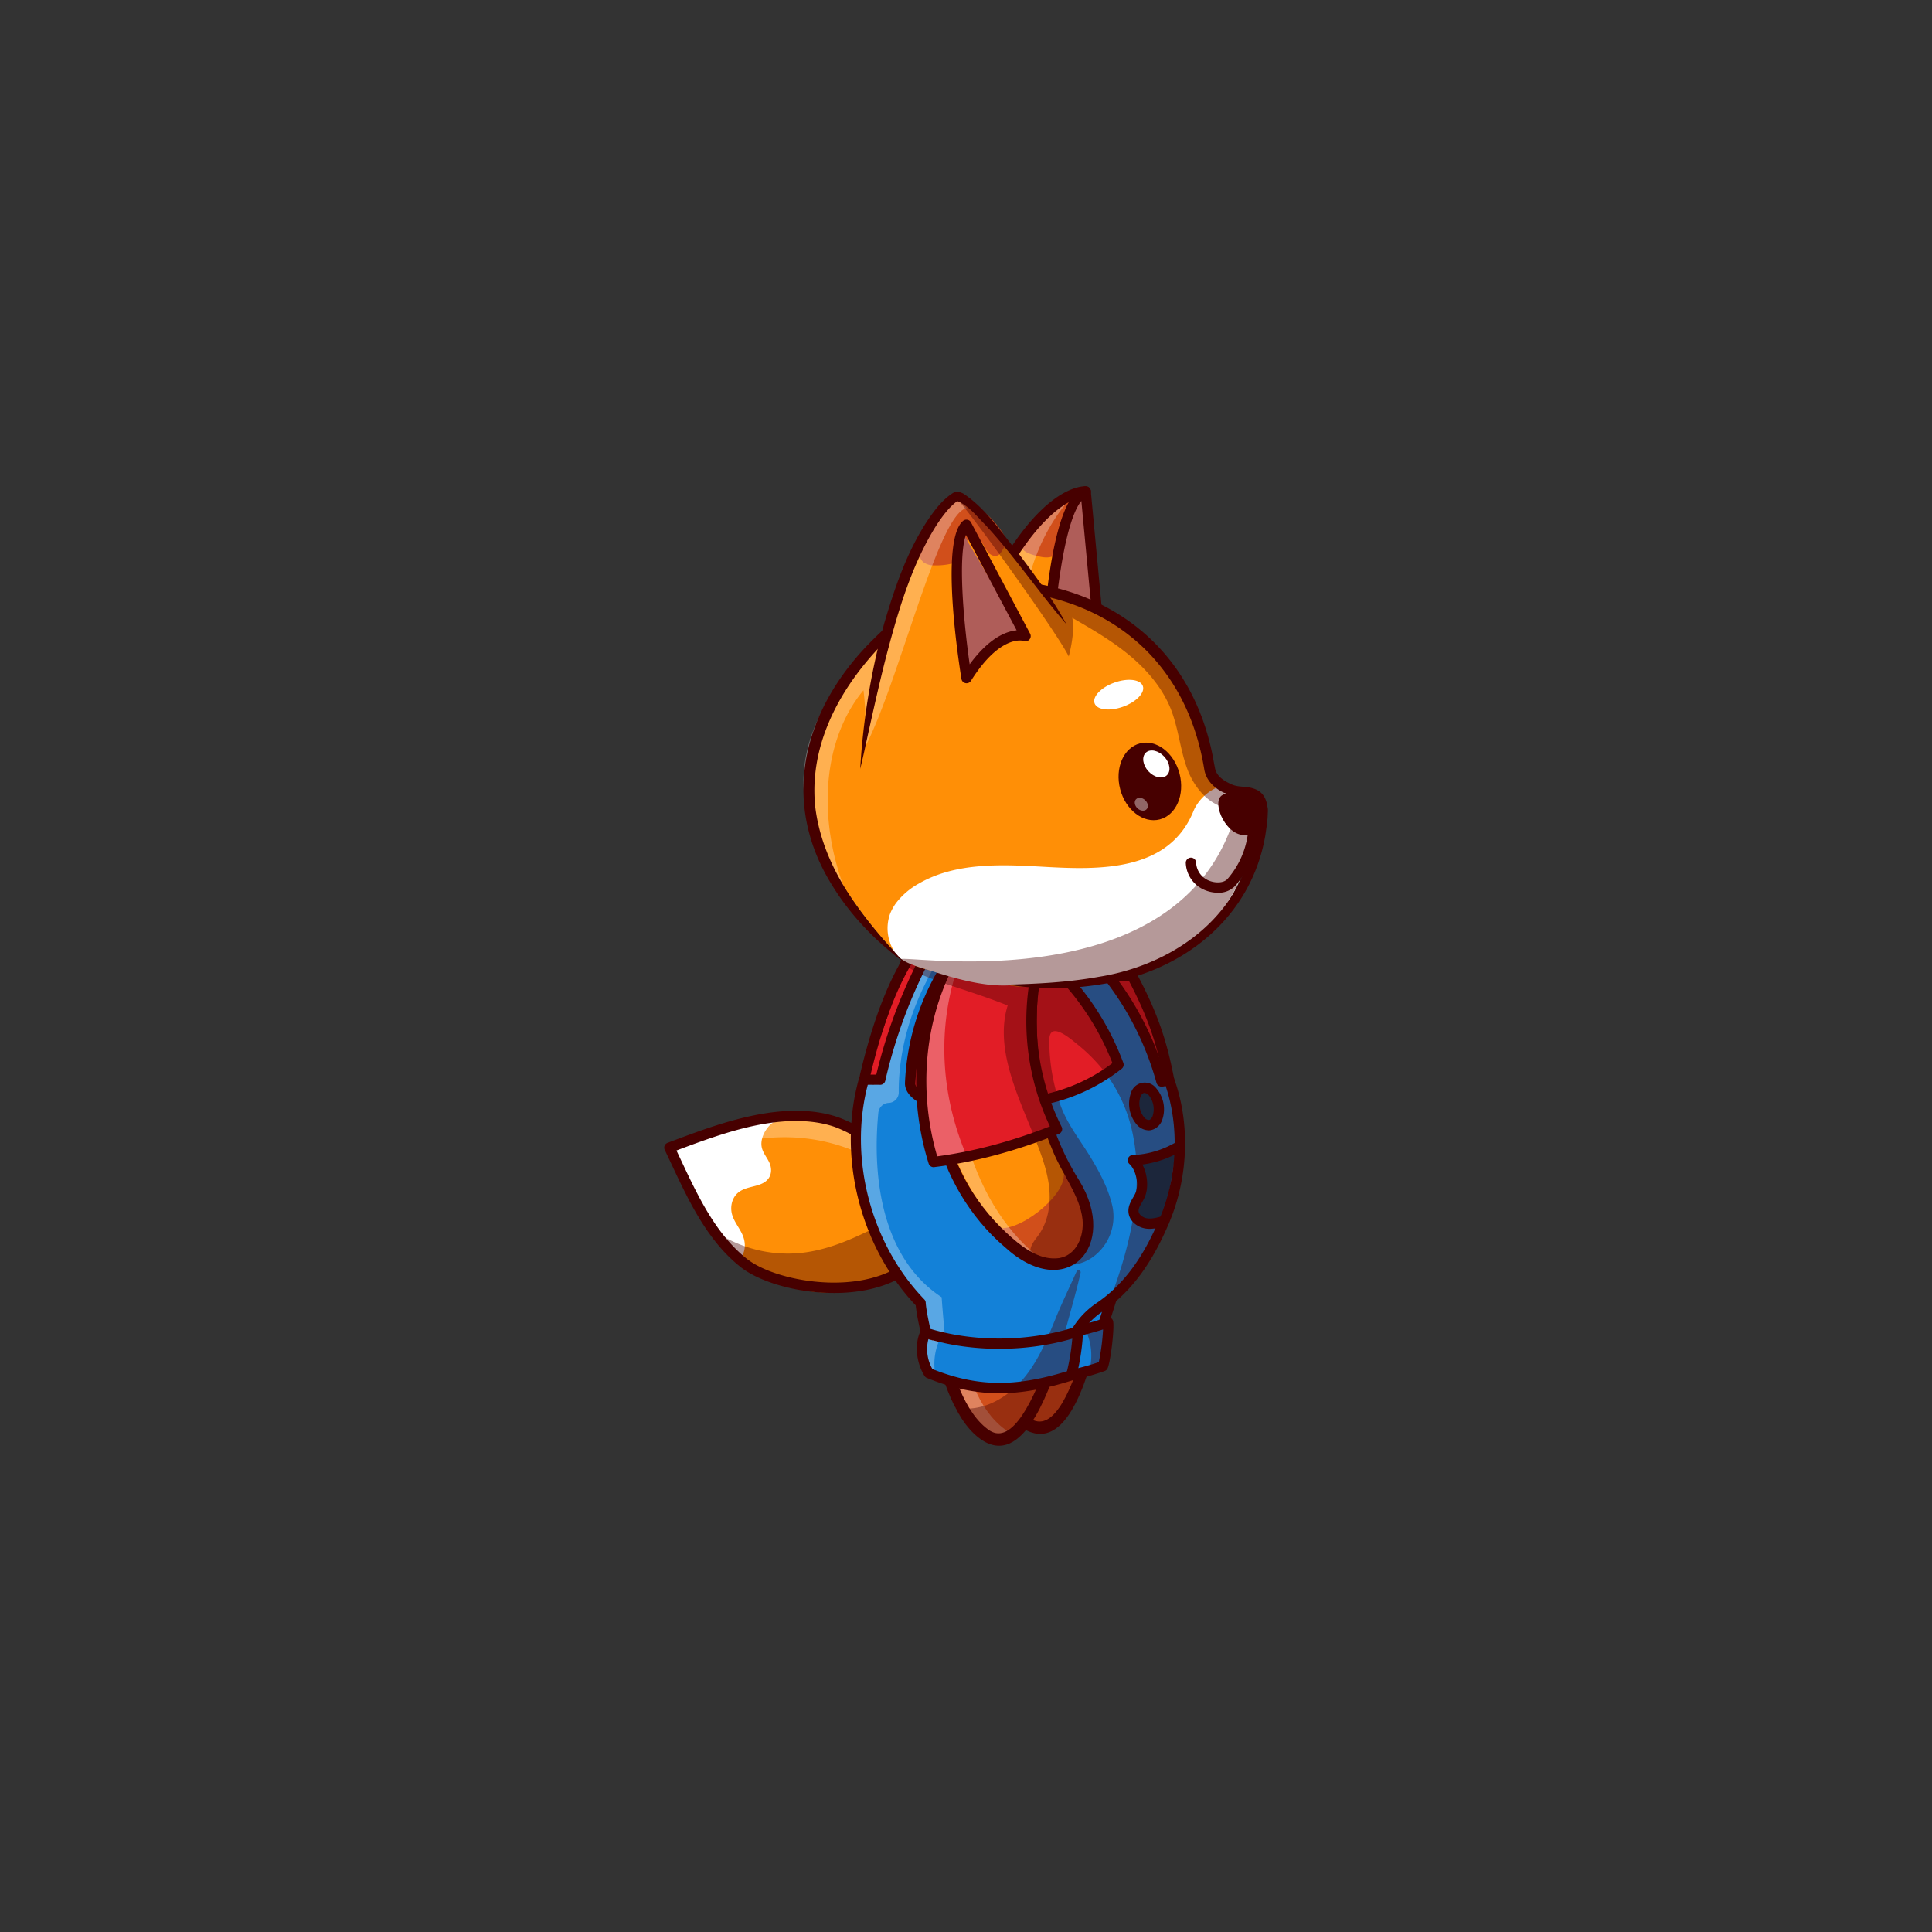 <svg id="Layer_1" data-name="Layer 1" xmlns="http://www.w3.org/2000/svg" viewBox="0 0 1000 1000"><rect x="0" y="0" width="1000" height="1000" fill="#333333" stroke="none"/><defs><style>.cls-1{fill:#ff8f06;}.cls-2{fill:#d14f1b;}.cls-3{fill:#f59b95;}.cls-4,.cls-6{fill:#470000;}.cls-5{fill:#fffffd;}.cls-11,.cls-5{opacity:0.3;}.cls-12,.cls-6{opacity:0.4;}.cls-11,.cls-12,.cls-7{fill:#fff;}.cls-8{fill:#e21d26;}.cls-9{fill:#1381d8;}.cls-10{fill:#004063;}</style></defs><path class="cls-1" d="M561.79,254.4c-5.86,2.2-7.36,9.47-10.4,14-4,6.09-2.69,13.21-3.57,20.34-1.17,9.41-3.73,18.44-2.55,27.82-6.49,2.4-11.62,7.69-14.7,13.6-3,5.63-1.56,12.05-5.51,17.63s-9.64,9.93-15.2,14.14a21.92,21.92,0,0,1-6.53,3.86c-2.44.77-5.35.59-7.18-1.09-2.55-2.32-2.06-6.31-1.29-9.64a216,216,0,0,1,21.78-56.67c8.65-15.57,20.25-38.62,39.45-43.63A26.51,26.51,0,0,1,561.79,254.4Z"/><path class="cls-2" d="M551.68,277.49c-1.1,4-2.6,8.55-6.4,10.29-3,1.4-6.61.53-9.84-.37-2.9-.81-6.24-2-7.06-4.93-.6-2.13.45-4.35,1.61-6.23a43.9,43.9,0,0,1,22.53-18.14,4.94,4.94,0,0,1,3.76-.21c2.56,1.3-.7,5.36-1.18,7.09C554,269.15,552.82,273.32,551.68,277.49Z"/><path class="cls-3" d="M543.5,337.8s1.76-77.68,18.44-83.43l6.21,78.49S562.1,320.88,543.5,337.8Z"/><path class="cls-4" d="M542,341.92a2.72,2.72,0,0,1-1.27-.32,2.65,2.65,0,0,1-1.4-2.46c.55-13.52,4.22-81.26,21.74-87.29a2.67,2.67,0,0,1,3.52,2.27l7.16,76.39a12.3,12.3,0,0,1,.49,6.31A2.6,2.6,0,0,1,569.5,339a2.67,2.67,0,0,1-2.53-2.42l-.44-4.68a1.79,1.79,0,0,0-.56-.57c-.76-.48-5.43-2.25-22.39,10.09A2.67,2.67,0,0,1,542,341.92Zm17.71-82.64c-8.36,10.15-13.27,47.79-14.78,74.65,9.46-6.35,16.3-9,21-8.21Z"/><path class="cls-5" d="M554,258c-13,14.62-21.18,34.29-23.9,53.66-6.84-.87-14-1.19-20.87-2.06A116.58,116.58,0,0,1,554,258Z"/><path class="cls-4" d="M491.88,361.37a2.74,2.74,0,0,1-.84-.14,2.67,2.67,0,0,1-1.69-3.38c36.29-108.21,71.37-106.28,72.84-106.14a2.67,2.67,0,0,1-.45,5.33c-.56.1-32.86-.26-67.32,102.51A2.69,2.69,0,0,1,491.88,361.37Z"/><path class="cls-6" d="M558.17,319.12c3,1.62,6.27,2.85,9.24,4.46l-5.47-69.21c-10.34,3.57-15,34.82-17,58C549.68,313.66,553.66,316.69,558.17,319.12Z"/><path class="cls-1" d="M491.62,618.45c.29,2.82.62,5.72,1,8.68,1.37,11.38,3.24,23.58,5.62,35.56,1.11,5.56,2.33,11.1,3.66,16.47,6.11,24.64,14.68,46.3,26.07,55.43a19.77,19.77,0,0,0,9.81,4.47c5.74.75,10.94-4.42,15.54-12.94,9.19-17,16.07-47.42,20.3-70.23,2.56-13.76,4.16-24.78,4.74-28.44Z"/><path class="cls-2" d="M566,694.09c-13.34,11.31-36.22,9.34-52.54,4.85,1.29,11.52,4.37,22.23,10.46,31.7,3.3,5.12,7.74,10.06,13.41,10.72s11.35-3.53,14.52-8.92,4.44-11.86,5.64-18.15C559.28,705.13,564.27,703.25,566,694.09Z"/><path class="cls-4" d="M578.33,627.44c-.1,21.77-4.75,42.95-9.74,64-4.3,15.08-14.32,60.52-37.46,48.83-29-15-40-91.39-39.51-121.84,7.57,29.91,15.09,100.36,42.2,116.16,24.17,13.44,37.95-91.14,44.51-107.18Z"/><path class="cls-6" d="M542.45,700.33a33.6,33.6,0,0,1,3.07-8.6,49.54,49.54,0,0,1,6.93-9.66c4.4-4.76,8.73-5.67,14.87-7-.11,13.7-4.42,26.92-9.78,39.39-2.56,6-5.42,11.77-8.15,17.64-2.23,4.79-6.39,10.12-12.41,9.32a19,19,0,0,1-9.51-4.4c3.55-8.85,7.65-17.57,11.78-26.17C540.89,707.39,541.58,703.85,542.45,700.33Z"/><path class="cls-1" d="M473.1,653.72a71.11,71.11,0,0,1-88.18-.05c-.76-.61-1.49-1.21-2.2-1.84-15.34-13.23-24.19-32.2-32.93-50.8l-1.21-2.58c-.39-.83-.78-1.66-1.17-2.47l-.93-2,.66-.26,4.93-1.85c12.46-4.65,25-9.12,37.67-11.82a116.66,116.66,0,0,1,17-2.37,69,69,0,0,1,25.18,2.72,54.55,54.55,0,0,1,18.18,10.29l.59.51a2.37,2.37,0,0,1,.29.25c7.12,6,15.8,8.85,22,15.13.19.21-1.69,3.86-2,4.84,0,.14,0,.22,0,.24,3.89,3.9,7.83,7.84,10.48,12.46s3.95,10,2.39,15.41a21.55,21.55,0,0,1-2.83,5.87A37.4,37.4,0,0,1,473.1,653.72Z"/><path class="cls-5" d="M469.24,614c.5-.78-38.94-42.55-104.24-17.24-3.48,1.35-10.32,4.14-14,4.5a2.5,2.5,0,0,1-1.21-.2,7.65,7.65,0,0,1-3.21-3.41c-.11-.28.16-.79.83-1.64l.74-.89a18.55,18.55,0,0,1,3.92-3.18c12.46-4.65,25-9.12,37.67-11.82a116.66,116.66,0,0,1,17-2.37,69,69,0,0,1,25.18,2.72,54.55,54.55,0,0,1,18.18,10.29l.59.51a2.37,2.37,0,0,1,.29.25c7.12,6,15.8,8.85,22,15.13.19.21-1.69,3.86-2,4.84A30.48,30.48,0,0,0,469.24,614Z"/><path class="cls-7" d="M346.48,594q1,2.21,2.09,4.43c9.16,19.41,18.1,39.54,34.14,53.38a8.17,8.17,0,0,0,.62-.7c2.92-3.67,2.56-8.39,1-11.94s-4.16-6.53-5.33-10.28-.43-8.87,3.32-11.79c4.63-3.59,11.85-2.44,15.36-7,2-2.67,1.65-6,.45-8.53s-3.07-4.64-3.77-7.39c-1-3.93,1-8.76,4.41-12.09,1.82-1.78,5.85-2.69,8-4.35a114.12,114.12,0,0,0-17,2.37C375.18,583.19,360.78,588.62,346.48,594Z"/><path class="cls-4" d="M431.51,669.24c-19.71,0-38.9-6-48.26-13.49h0c-17.07-13.57-26.53-33.7-35.68-53.16q-1.74-3.72-3.5-7.41a2.67,2.67,0,0,1,1.46-3.65c14.18-5.36,28.85-10.9,43.66-14,16.9-3.6,31.56-3.46,43.58.4,11.73,3.77,43.35,21.57,52,43.22,3.21,8.1,2.84,15.83-1.11,23-6.69,12.13-18.87,20.27-35.24,23.54A86.47,86.47,0,0,1,431.51,669.24ZM350.14,595.5l2.27,4.82c8.89,18.91,18.08,38.46,34.17,51.25h0c11.15,8.87,38.22,15.34,60.75,10.83,10.3-2.06,24.14-7.35,31.6-20.88,3.18-5.77,3.45-11.81.82-18.44-7.71-19.43-38.3-36.78-48.62-40.1-11.11-3.58-24.85-3.67-40.83-.27C376.82,585.58,363.28,590.54,350.14,595.5Z"/><path class="cls-6" d="M369.93,637.23c2,1.35,3.68,5.27,5.31,7.16a64.39,64.39,0,0,0,22.83,16.92c11.22,4.94,21.92,8.23,34.42,7.62a71.91,71.91,0,0,0,40.62-15.21,38,38,0,0,0,7.94-8.28c.63-.94-5.06-7-5.85-7.79a19.48,19.48,0,0,0-8.61-4.67c-5.62-1.54-8.17-.35-13.33,2.27-12.08,6.14-24.77,11.74-38.38,13.23A67.44,67.44,0,0,1,369.93,637.23Z"/><path class="cls-1" d="M573,669.81l-.52.4a56.34,56.34,0,0,1-35,11c-14-.34-26.12-2-36.56-4.93-1.9-.53-3.75-1.09-5.55-1.72A79.55,79.55,0,0,1,479,666.93c-.47-.29-.93-.58-1.39-.91-42.09-27.36-36.53-89.59-8.69-168.8v0q2.19-6.19,4.55-12.53l1.29-3.45c.06-.18.14-.37.2-.53a39.68,39.68,0,0,1,5.56-10.21,31,31,0,0,1,15.62-10.85c10-3.12,20.31-1.45,25.46-.21.34.07.68.17,1,.24a97,97,0,0,1,43,23.75,105.61,105.61,0,0,1,11.47,12.83l.54.73c.6.8,1.18,1.61,1.75,2.44q1.59,2.25,3.11,4.64a2.9,2.9,0,0,1,.2.33h0c11,17.32,18.84,39.66,22.05,67.55.45,3.83.82,7.75,1.08,11.8C608.15,619.58,595.52,653,573,669.81Z"/><path class="cls-5" d="M473.28,660.61c1.86,2.2,3.27,4,4.28,5.41-42.09-27.36-36.53-89.59-8.69-168.8a25.05,25.05,0,0,1,9.06,3.06S433.87,614.23,473.28,660.61Z"/><path class="cls-7" d="M600.56,599.44c-4.52,5.24-10.23,1.32-14.88-3.92a80.2,80.2,0,0,1-7.29-10c-6.64-10.39-10.71-22.16-14.73-33.8-.69-2-1.36-4-2-5.93q-2.83-8.22-5.66-16.42c-1.64-4.76-3.64-18.14-8.84-19.4l.48-.09.26,0c12-2.26,22.65-3.59,34.6-5.8l1.67-.3c0,.06.08.1.11.17,12.76,18.83,19.21,41.42,20.25,64,.07,1.21.14,2.56.23,4C605.24,580.83,605.85,593.33,600.56,599.44Z"/><path class="cls-4" d="M538.89,684.55c-.5,0-1,0-1.52,0h0c-38.52-.93-65.37-12.28-79.82-33.73-21.65-32.14-16.93-86.3,14.86-170.42,11.24-29.75,40.94-25.06,49.78-22.91,50.34,12.25,81.79,58.44,86.28,126.73,2.09,31.89-7.44,62.16-25.5,81C570.79,677.88,555.58,684.55,538.89,684.55Zm-1.39-5.36c15.71.46,30.14-5.74,41.61-17.7,17-17.76,26-46.52,24-76.94-4.32-65.8-34.28-110.23-82.21-121.89-9.94-2.42-34.09-5.35-43.52,19.61-31.12,82.36-36,135-15.42,165.55C475.59,668,500.3,678.3,537.5,679.19Z"/><path class="cls-1" d="M477.93,621.84c.32,8.9.89,18.52,1.8,28.32,4,43.56,14.35,90.68,36.06,95,5.82,1.15,11.48-4,16.75-12.57,4.38-7.11,8.49-16.59,12.22-26.86,4.93-13.62,9.17-28.64,12.42-41.31,3.48-13.57,5.82-24.44,6.65-28.06l-66.64-11.23-11.42-1.93Z"/><path class="cls-2" d="M544.36,698.72c-13.34,11.3-36.21,9.33-52.54,4.84,1.29,11.52,4.38,22.23,10.47,31.7,3.29,5.12,7.74,10.06,13.4,10.72s11.36-3.52,14.53-8.92,8.33-12.41,9.54-18.7C541.51,709.2,542.61,707.87,544.36,698.72Z"/><path class="cls-5" d="M478.53,627c7.12,24.74,12.42,47.61,19.54,72.34,2.48,8.65,5,17.37,9.28,25.27s10.54,15,18.73,18.76c-8.85,3.62-19.76-.09-26.22-7.14s-9.33-16.72-10.44-26.21-5.6-20.49-6.41-30c-1.19-13.95-.15-26.14-4-39.6C477.48,635.15,480.05,632.28,478.53,627Z"/><path class="cls-4" d="M563.83,636.31c-1.57,21.71-7.63,42.54-14,63.23-5.31,14.76-18.27,59.32-40.56,46.47-28.05-16.7-33.85-93.83-31.32-124.18,5.55,30.34,8.22,101.2,34.34,118.66,23.21,14.54,43.9-88.5,51.57-104.18Z"/><path class="cls-8" d="M585.88,504.92c11.88,15.77,17.48,35.61,21.22,54.93-21.77,11.74-44.6,16.71-69.38,17.7-12,.48-23.91-.35-35.84-1.18-19.34-1.34-38.73-2.7-57.72-6.55,2.51-8.25,20.82-58.59,25.94-75.43C508.4,502,546.91,507.47,585.88,504.92Z"/><path class="cls-4" d="M530.43,580.36c-9.66,0-19.33-.67-28.74-1.33-14.16-1-28.8-2-43.16-4a15.91,15.91,0,0,1-13.18-19.72l.33-1.37c8-33.27,17.56-52,24.2-61.9a2.7,2.7,0,0,1,2.74-1.13c39.1,7.72,74.6,13.91,113.08,11.39a2.67,2.67,0,0,1,2.53,1.4c11.67,21.84,16,36.57,19.48,54.62a2.67,2.67,0,0,1-1.36,2.86c-22.63,12.2-43.77,18.08-68.52,19.08C535.37,580.32,532.9,580.36,530.43,580.36Zm-57.09-83.9c-6.34,9.86-15.07,27.79-22.46,58.68-.16.67-.28,1.17-.36,1.46a10.44,10.44,0,0,0,1.43,8.49,10.66,10.66,0,0,0,7.34,4.61c14.16,2,28.71,3,42.77,4,11.67.82,23.73,1.65,35.56,1.18,23.26-.93,43.23-6.35,64.46-17.51-3.26-16.28-7.42-30-17.76-49.68C546.45,509.94,511.55,504,473.34,496.46Z"/><path class="cls-9" d="M547,705.53h18.31c.79-2.79,1.32-5.88,2-8.11l7.93-25.17-2.48-1-14.15,7.87a40.58,40.58,0,0,0-4.79,3A20.49,20.49,0,0,0,546,701.25,26.18,26.18,0,0,0,547,705.53Z"/><path class="cls-4" d="M565.15,707.14a2.82,2.82,0,0,1-.8-.12,2.66,2.66,0,0,1-1.74-3.35l10.14-32.22a2.67,2.67,0,0,1,5.09,1.61L567.7,705.28A2.66,2.66,0,0,1,565.15,707.14Z"/><path class="cls-9" d="M489.85,707.3c24.32,9.14,51.36,9.36,77.22,1.1,1.26-.4,2.53-.82,3.78-1.27,1.41-3.43,3.26-19.14,2.69-22.72-.42.15-.84.31-1.26.45-3,1-6.07,2-9.2,2.9-21.29,6-45.29,8-65.3,3.17-1.19-.28-2.36-.58-3.51-.91C491.48,696.26,492.64,701.06,489.85,707.3Z"/><path class="cls-6" d="M562.26,689.27a30.49,30.49,0,0,1,1.7,19.62c2-.16,4.49-.24,6-1.75a8.64,8.64,0,0,0,1.93-4.4,42.84,42.84,0,0,0,0-17.47A19.9,19.9,0,0,1,562.26,689.27Z"/><path class="cls-4" d="M529.38,717a115,115,0,0,1-40.47-7.22,2.66,2.66,0,0,1-1.5-3.59,43,43,0,0,0,2.53-9.38,47.14,47.14,0,0,1,2.89-10.55A2.67,2.67,0,0,1,496,684.8c24,6.85,52.61,5.77,76.63-2.9a2.67,2.67,0,0,1,2.27.21,2.72,2.72,0,0,1,1.28,1.89c.64,4.07-1.28,20.32-2.86,24.15a2.66,2.66,0,0,1-1.58,1.5A127.44,127.44,0,0,1,529.38,717Zm-36.07-11.31c23.57,8.17,50.19,7.95,75.41-.66a110.32,110.32,0,0,0,2.22-16.92c-23.49,7.66-50.71,8.57-74.05,2.45a58.48,58.48,0,0,0-1.71,7.26A61.53,61.53,0,0,1,493.31,705.71Z"/><path class="cls-9" d="M603.34,557.55c-2.85.2.74,2-2.12,2.23a156.66,156.66,0,0,0-26.72-53.67,5.6,5.6,0,0,0-5.25-2.09,31.2,31.2,0,0,0-4,.86,38.62,38.62,0,0,0-4.18,1.39,5.53,5.53,0,0,0-2.29,8.52,139.27,139.27,0,0,1,18.66,32.33,5.61,5.61,0,0,1-2,6.64A92.52,92.52,0,0,1,545.23,568c-20.67,5.43-43.93,10.4-63.82,2.56-4.38-1.74-10.43-5.23-10.25-9.95A124.12,124.12,0,0,1,487.09,505a5.54,5.54,0,0,0-2-7.45l-.35-.18-.34-.17a5.57,5.57,0,0,0-7.47,2.5,266.06,266.06,0,0,0-20.25,54.89,5.54,5.54,0,0,1-5.25,4.23h-.09a5.53,5.53,0,0,0-5.26,4.22c-9.2,38.2,2.33,81.25,29.14,110a5.6,5.6,0,0,1,1.48,3.18c.67,5.7,2.91,15.21,5,23.62.8,3.25,1.57,6.33,2.21,9h65c3.57-7.65,6.13-15.92,8.8-23.92a5.5,5.5,0,0,1,2.73-3.16,62,62,0,0,0,6.61-3.83c16.66-11,26.22-28.64,34.27-48.06C610.64,607.32,611.79,580.45,603.34,557.55Z"/><path class="cls-5" d="M490,703.33a46.56,46.56,0,0,0-8.4-3.46c-2.05-8.41-4.29-17.92-5-23.62a5.6,5.6,0,0,0-1.48-3.18c-26.81-28.75-38.34-71.8-29.14-110a5.53,5.53,0,0,1,5.26-4.22h.09a5.54,5.54,0,0,0,5.25-4.23,266.06,266.06,0,0,1,20.25-54.89,5.57,5.57,0,0,1,7.47-2.5l.34.17.35.18a2.22,2.22,0,0,1-.28,1C472,519.74,465,542.81,465.19,565.68a5.43,5.43,0,0,1-5.22,5.18h-.1a5.65,5.65,0,0,0-5.23,5c-3.34,34,2.08,75.55,32.76,95.59C488.09,681.88,489.36,693,490,703.33Z"/><path class="cls-10" d="M609,594.11a50.46,50.46,0,0,1-22.62,6.42c4.38,4,6.11,13.07,3.56,18.45-1.27,2.66-3.42,5.15-3.24,8.09.2,3.21,3.3,5.62,6.47,6.16s6.38-.36,9.47-1.25"/><path class="cls-4" d="M548.9,711.51h-65a2.68,2.68,0,0,1-2.6-2l-1.17-4.8c-2.48-10-5.53-22.4-6.15-29.06-28.91-30.46-40.69-77.55-29.34-117.52a2.67,2.67,0,0,1,2.74-1.93c1.31.08,2.63.05,4,0,.72,0,1.45,0,2.19,0a268.84,268.84,0,0,1,23.58-62.74,2.65,2.65,0,0,1,1.65-1.35,2.71,2.71,0,0,1,2.1.29c1.46.89,3.28,1.8,5,2.67s3.77,1.89,5.42,2.89a2.67,2.67,0,0,1,.89,3.68,121.13,121.13,0,0,0-18.4,59.12c-.11,2.89,4.55,5.77,8.57,7.36,19.21,7.58,42.16,2.6,62.15-2.66a89.6,89.6,0,0,0,31.26-15.2,135.05,135.05,0,0,0-23.27-38.89,2.66,2.66,0,0,1,.57-4c5.55-3.66,13.56-6.24,19.48-6.29a2.56,2.56,0,0,1,2.09,1A157.54,157.54,0,0,1,603,556.41a8.62,8.62,0,0,1,1.87-.28,2.74,2.74,0,0,1,2.69,1.74c8.45,22.94,7.67,50.7-2.09,74.26-9.14,22-20.33,37-35.23,47a36.72,36.72,0,0,0-14,18.36,132.39,132.39,0,0,1-5,12.47A2.67,2.67,0,0,1,548.9,711.51Zm-63-5.35h61.24c1.33-3,2.64-6.36,4.07-10.44a42.21,42.21,0,0,1,16-21c14-9.39,24.56-23.57,33.28-44.61,8.92-21.53,9.95-46.73,2.85-68a8.74,8.74,0,0,1-2,.33,2.7,2.7,0,0,1-2.76-2,152.77,152.77,0,0,0-27.27-54,35.69,35.69,0,0,0-12.73,3.83,140.3,140.3,0,0,1,22.86,39.88,2.66,2.66,0,0,1-.83,3,94.76,94.76,0,0,1-34.77,17.37c-20.81,5.48-44.76,10.63-65.47,2.47-3.68-1.45-12.2-5.58-11.95-12.53a126.28,126.28,0,0,1,17.75-59.34c-.88-.46-1.8-.92-2.7-1.37s-2-1-2.92-1.48a260.86,260.86,0,0,0-22.33,61.14,2.7,2.7,0,0,1-2.77,2.08c-1.32-.08-2.64,0-4,0a19.81,19.81,0,0,0-2.29,0c-10,38.06,1.62,82.43,29.24,111.05a2.61,2.61,0,0,1,.75,1.69c.36,5.87,3.67,19.3,6.08,29.11Z"/><path class="cls-9" d="M557.74,689.27l-1.28.41c-3,1-6.16,1.83-9.34,2.61-21.58,5.35-45.76,6.56-65.73,1.16-1.18-.31-2.35-.65-3.5-1a24.51,24.51,0,0,0-1.08,2.64c.1,1.59.31,3.17.43,4.75.21.76.44,1.47.65,2.09a23.26,23.26,0,0,1,1.31,4.89c.22,1.84-.08,3.69.78,5.38,22.32,7.4,46.79,7.61,70.51.87,1.28-.37,2.57-.75,3.85-1.16C555.86,708.51,558.2,692.86,557.74,689.27Z"/><path class="cls-11" d="M486.61,692.81a21,21,0,0,1-8.76-3.64,2.32,2.32,0,0,1-.43,1.22,6.09,6.09,0,0,0-1,3,2.43,2.43,0,0,1,.37,1.2c.07,1.76.33,3.5.46,5.24.21.76.44,1.47.65,2.09a23.26,23.26,0,0,1,1.31,4.89c.19,1.56,0,3.13.46,4.59a14,14,0,0,0,4.63,1A30.49,30.49,0,0,1,486.61,692.81Z"/><path class="cls-4" d="M517.25,721.15c-12.61,0-24.54-2.64-37.5-7.94a2.6,2.6,0,0,1-1.27-1.09c-4.43-7.28-5.19-16.72-1.9-23.48a2.66,2.66,0,0,1,3.21-1.37c23.87,7.59,52.71,7.39,77.12-.54a2.67,2.67,0,0,1,3.48,2.2c.52,4.09-1.92,20.28-3.62,24.06a2.64,2.64,0,0,1-1.63,1.45C541.06,718.9,528.87,721.15,517.25,721.15Zm-34.64-12.54c22.91,9.18,42.63,9.51,69.66,1.14A109.5,109.5,0,0,0,555,692.9c-23.84,6.93-51.21,7-74.46.19A20.76,20.76,0,0,0,482.61,708.61Z"/><ellipse class="cls-10" cx="593.38" cy="572.47" rx="6.24" ry="9.78" transform="translate(-134.15 184.5) rotate(-15.9)"/><path class="cls-4" d="M594.51,585.06a8.43,8.43,0,0,1-6.07-2.91,16.65,16.65,0,0,1-3.08-16.42,7.46,7.46,0,0,1,13.09-2.46,16.67,16.67,0,0,1,3.09,16.42,8.08,8.08,0,0,1-5.8,5.26A7.12,7.12,0,0,1,594.51,585.06Zm-2.12-19.36-.25,0c-.7.13-1.37.86-1.83,2a10.52,10.52,0,0,0-.37,5.65,10.41,10.41,0,0,0,2.4,5.12,3,3,0,0,0,2.42,1.21c.7-.14,1.36-.86,1.82-2a11.41,11.41,0,0,0-2-10.78A3.27,3.27,0,0,0,592.39,565.7Z"/><path class="cls-4" d="M595.18,636.06a14.2,14.2,0,0,1-2.42-.2c-4.09-.69-8.39-3.87-8.68-8.62-.19-2.93,1.19-5.32,2.4-7.42.38-.66.77-1.31,1.09-2,2.06-4.35.57-12.1-3-15.35a2.67,2.67,0,0,1,1.71-4.63,47.69,47.69,0,0,0,21.41-6.08,2.67,2.67,0,1,1,2.62,4.66,53.12,53.12,0,0,1-19,6.34c2.75,5.25,3.35,12.42,1,17.34-.38.81-.83,1.59-1.28,2.38-1,1.65-1.79,3.08-1.7,4.41.11,1.85,2.29,3.36,4.24,3.69,2.64.45,5.64-.42,8.29-1.19a2.67,2.67,0,0,1,1.48,5.14A30,30,0,0,1,595.18,636.06Z"/><path class="cls-1" d="M536.94,516.35a138.59,138.59,0,0,0,14.38,86.86c4.41,8.28,9.74,16.33,11.44,25.52s-1.41,20.1-10,24.12c-9.52,4.45-20.69-1.3-28.75-8a111.54,111.54,0,0,1-37.18-59.56,110,110,0,0,1,6.42-69.6"/><path class="cls-2" d="M550.6,607.76c1,11.39-24.5,31.3-35.06,27.48,5.77,7.91,12.11,15.77,21.6,18.17s20.86-.95,25.6-9.52c3.45-6.26,2.89-14.11.21-20.74S555.09,613.32,550.6,607.76Z"/><path class="cls-5" d="M492.63,517.16c.43,24.44.87,49.11,7.38,72.67s18.79,46.17,38,61.22C526.11,645.29,515.22,635,507.79,624s-12.86-23.17-18.25-35.28c-3.74-8.39-7.55-17.08-7.68-26.26-.09-6.23,1.52-12.34,3.12-18.36C487.29,535.42,490.33,525.83,492.63,517.16Z"/><path class="cls-4" d="M537,516.36c-1.88,33.49,3.56,66,21.58,94.64,21,34.15-6.88,63.58-38.59,34.39-36-30.64-51.35-87.69-26.74-129.68-14.42,45.44-6.06,93.1,30.7,125.13,6.88,6,15.17,11.61,24.3,10.34,9-1.57,12.92-11.38,12.06-20-1.3-12.21-10.39-23.07-15.47-35.67-10.39-24.5-15.54-53.6-7.84-79.15Z"/><path class="cls-6" d="M559.31,658.78a1.09,1.09,0,0,0-2.06-.69c-3.65,8.07-8.16,17.62-10.53,23.49-4.47,11-9,22.29-16.59,31.51s-18.66,16.3-30.58,16c1.61,3.78,5.46,8.52,8.14,11.65s6.6,5.46,10.71,5.22c3.75-.22,7.12-2.54,9.46-5.48,2.92-3.67,4.12-8.33,6.54-12.29,2.74-4.46,6.52-8.57,9.67-12.8a8.44,8.44,0,0,1,2-2.14c1.61-1,3.71-.87,5.49-1.58a7.84,7.84,0,0,0,4.28-5.22,23.39,23.39,0,0,0,.58-6.94c-.05-2.36-.13-4.86-1.44-6.82-1.49-2.23-3.81-3.18-3-6.06,1.21-4.38,2.43-8.75,3.6-13.13C556.91,668.65,558.2,663.74,559.31,658.78Z"/><path class="cls-8" d="M547.1,584.43a272.33,272.33,0,0,1-46.62,14.21q-8.55,1.74-17.26,2.81c-10.18-32.72-8.46-68.85,6.47-99.69l5.42.66,40.6,4.93A125,125,0,0,0,547.1,584.43Z"/><path class="cls-5" d="M500.48,598.64q-8.55,1.74-17.26,2.81c-10.18-32.72-8.46-68.85,6.47-99.69l5.42.66C485.1,533.37,487,567.23,500.48,598.64Z"/><path class="cls-4" d="M483.22,604.13a2.68,2.68,0,0,1-2.55-1.88c-10.59-34-8.18-71.09,6.63-101.65a2.67,2.67,0,1,1,4.8,2.33c-13.91,28.71-16.42,63.42-7,95.59C503.87,596,523,591,543.43,583a127.65,127.65,0,0,1-10.36-76.12,2.67,2.67,0,0,1,5.27.92,122.13,122.13,0,0,0,11.14,75.43,2.66,2.66,0,0,1,.12,2.14,2.72,2.72,0,0,1-1.51,1.54c-22.69,9-43.81,14.67-64.55,17.19Z"/><path class="cls-1" d="M647.6,436.45a85.38,85.38,0,0,1-37.78,56c-2.07,1.33-4.22,2.57-6.42,3.74s-4.69,2.34-7.1,3.38c-.6.26-1.19.51-1.81.75-.4.17-.81.34-1.21.49-.56.23-1.12.45-1.67.65s-1,.4-1.56.58q-2.88,1-5.82,1.92l-1.54.46h0c-.42.13-.84.24-1.26.35q-4.8,1.33-9.7,2.3l-2.11.4-2.22.38c-.5.09-1,.17-1.46.24-4.7.74-9.46,1.26-14.21,1.6h-.15l-2.44.16h-.27c-.41,0-.83.05-1.24.06-1.44.08-2.87.14-4.31.19-2.71.06-5.55.18-8.4.23-3,0-6.25.59-9.22.2-4.26-.56-8.52-1.57-12.73-2.35L488,503.56c-6.23-1.15-12.59-2.34-18.06-5.56-4.49-2.63-8.14-6.5-11.57-10.42a234.42,234.42,0,0,1-15.8-20,237.73,237.73,0,0,1-13.13-20.71,26.64,26.64,0,0,1-3.25-8.46c-.72-3.57-2.44-6.87-3.62-10.3a78.3,78.3,0,0,1-2.76-41.65c4.85-22.8,19.37-41.79,36.17-57.29.6-.56,1.19-1.08,1.79-1.61a152.93,152.93,0,0,1,15.08-11.63c1.3-.85,2-1.29,2-1.29l-.26,1.5a73.93,73.93,0,0,1,16.83-7.77c2.17-.67,4.41-1.36,6.68-2,1.53-.45,3.08-.86,4.64-1.24a60,60,0,0,1,18.4-2.12c2.76.19,5.54.45,8.28.82,3,.38,5.94.87,8.89,1.47a128.27,128.27,0,0,1,17.47,4.81c40.37,14.23,63.88,48.65,70.42,88.35a12.78,12.78,0,0,0,5,8.22,11.75,11.75,0,0,0,1.48,1,15.22,15.22,0,0,0,7.81,2.07,14.2,14.2,0,0,1,3.37.4,7.65,7.65,0,0,1,2.48,1.16,6.1,6.1,0,0,1,2.27,3.67c.12.53.23,1.07.31,1.61C650,423,648.78,430.24,647.6,436.45Z"/><ellipse class="cls-7" cx="579.05" cy="359.51" rx="13.27" ry="6.63" transform="translate(-87.46 216.98) rotate(-19.76)"/><ellipse class="cls-4" cx="595.18" cy="404.41" rx="15.88" ry="20.33" transform="translate(-82.99 163.84) rotate(-14.66)"/><ellipse class="cls-7" cx="598.51" cy="395.4" rx="5.58" ry="7.99" transform="translate(-109.66 509.62) rotate(-42.61)"/><ellipse class="cls-12" cx="590.74" cy="416.27" rx="2.9" ry="3.77" transform="translate(-116.32 565.66) rotate(-47.1)"/><path class="cls-7" d="M463.86,467.33a24.68,24.68,0,0,0-3.21,5.8,22.37,22.37,0,0,0,3.23,20.79c3.76,4.76,11.84,6.58,17.38,8.36,12.68,4.07,27.36,8.38,40.83,7.74,5.2-.25,24.56.61,29.6,0,6-.75,11.94-1.14,17.88-2.22a117.63,117.63,0,0,0,33.81-11.28,85.38,85.38,0,0,0,44.21-59.7c1.3-6.72,2.64-14.72,1.07-21.55a6.19,6.19,0,0,0-2.27-3.67c-3-1.2-5-3.8-8.18-4.52a14.32,14.32,0,0,0-10.42,1.61,23.84,23.84,0,0,0-9.42,9.75q-.35.68-.63,1.38c-12.75,31.33-48.49,30.49-77.18,28.85-22.27-1.26-46.06-2.43-65.31,8.85A38,38,0,0,0,463.86,467.33Z"/><path class="cls-4" d="M632.31,411.78c-5.39,4,2.75,22.07,13.19,20.35,8.88-1.46,13.82-13.42,8.47-18.58C650.15,409.86,636.54,408.65,632.31,411.78Z"/><path class="cls-4" d="M630.39,462.08a17.71,17.71,0,0,1-7.86-1.87,15.82,15.82,0,0,1-8.77-13.58,2.67,2.67,0,0,1,5.34-.08,10.56,10.56,0,0,0,5.85,8.9c3.34,1.7,8.33,1.89,10.44-.55a44.2,44.2,0,0,0,10.86-28.07,2.67,2.67,0,1,1,5.34.09,49.56,49.56,0,0,1-12.16,31.48A11.68,11.68,0,0,1,630.39,462.08Z"/><path class="cls-4" d="M509.75,300.07c60.7-.85,108,33.49,118.53,94.4l.58,3c.67,4,4.23,6.55,8.22,8.33,3.68,1.86,7.62,1,11.53,2.28,10.43,3.09,7.43,16.31,6.31,24.43-7.5,43.19-43.37,70.84-85.33,77a153.55,153.55,0,0,1-48.27.13c16.08-.41,32-1.25,47.58-4.08,30.73-4.88,61-22.44,73.92-51.7a87.22,87.22,0,0,0,6.93-22.23c.66-5.23,1.85-11,.29-16-1.72-2.82-5.38-2.7-8.57-2.93-7.7-1.15-16.5-5.62-18.11-14.26-9.52-59.39-54-93.27-113.27-93-3.47.28-4-5.1-.34-5.33Z"/><path class="cls-1" d="M542.19,312.45c-1.21,1.27-2.46,2.73-3.78,4.23-6.82,7.86-15,16.91-25.7,7.74-4.3-3.7-6.57-9.06-8.37-14.32-.56-1.67-1.1-3.34-1.59-5a132.88,132.88,0,0,1-5.41-44.67.34.34,0,0,1,0-.14c0-.38,0-.76,0-1.15,11.2,4.61,18.94,15.07,26,24.58,5.39,7.28,10.51,14,14.91,21.55C539.68,307.56,541,310,542.19,312.45Z"/><path class="cls-5" d="M474.09,315.9c-8.86,19.53-18.22,38-24.71,58.48-1.69,5.28-1.65,12.1-3.17,17.41a117.14,117.14,0,0,0,.72-34.52C425.49,383.2,423.09,424,437.49,461c-5.24-6.87-10.49-12-13.7-18.51-.07-.14.47-3.35.41-3.49-24.5-50.21,10.74-89.77,33-109.85.59-.56,1.19-1.08,1.79-1.61A152.93,152.93,0,0,1,474.09,315.9Z"/><path class="cls-4" d="M476,316.35c-31.15,23.71-58.41,60.71-54,101.56,4,31.78,24.56,57.52,46.08,80.32-14.7-10.9-27.83-24.32-37.53-40.26-27.62-44.52-14-92.29,21.73-127.33a147.59,147.59,0,0,1,21.4-17.77,2.1,2.1,0,0,1,2.34,3.48Z"/><path class="cls-1" d="M499.41,291.26a94.49,94.49,0,0,0,1.2,37.23c1.28,5.41,3.06,11,1.67,16.4-2.53,9.79-14,10.63-21.78,14.34-10.56,5.06-19.78,12.32-30.74,16.69-.69.26-1.39.53-2.1.78,1-16.06,5.35-33.05,10.1-49.17,1.49-5,3-10,4.48-14.84,3.69-12.18,7.95-24.36,14-35.69,3.1-5.82,10.27-19.3,18.3-17.88a7.83,7.83,0,0,1,2.62,1l.23.14a12.14,12.14,0,0,1,2.25,1.89,8.14,8.14,0,0,1,.77.9,12.09,12.09,0,0,1,1.82,3.51,17.49,17.49,0,0,1,.86,6.63c-.2,4-1.4,7.8-2.33,11.67C500.21,287,499.78,289.11,499.41,291.26Z"/><path class="cls-2" d="M504.25,278.2a5,5,0,0,0-4.31,2.68c-1.38,2.34-.38,4.35-1.07,6.55-.83,2.62-4,3.79-6.47,4.35a35,35,0,0,1-8.71.86,9.51,9.51,0,0,1-5.45-1.43c-2.29-1.69-2.91-5-2.24-7.73,1.55-6.36,5.53-13.17,9.79-18.06a22.08,22.08,0,0,1,8.2-6.21c3.21-1.29,6.61-.06,9.58,1.71a46.33,46.33,0,0,1,18.8,21.35c-1.33-.27-2.53.85-3.25,2s-1.32,2.48-2.51,3.12c-1.64.89-3.75,0-5-1.33s-2-3.15-3-4.72S506.11,278.29,504.25,278.2Z"/><path class="cls-5" d="M500.38,263.06C485.77,265,465.05,354,447.66,386.81c-.69.26.71-10.36,0-10.11,1-16.06,5.35-33.05,10.1-49.17,1.49-5,3-10,4.48-14.84,3.69-12.18,7.95-24.36,14-35.69,3.1-5.82,10.27-19.3,18.3-17.88a9.39,9.39,0,0,1,5.1,3A8.14,8.14,0,0,1,500.38,263.06Z"/><path class="cls-3" d="M499.47,350.89s-12.24-65.74-.85-74.4l32,54.32S516.71,325.63,499.47,350.89Z"/><path class="cls-6" d="M499.47,350.89s-12.24-65.74-.85-74.4l32,54.32S516.71,325.63,499.47,350.89Z"/><path class="cls-4" d="M500.28,353.65a2.48,2.48,0,0,1-.54-.06,2.66,2.66,0,0,1-2.1-2.19c-1.92-11.94-10.88-72,.87-81.83a2.67,2.67,0,0,1,4.07.8L533.19,328a2.68,2.68,0,0,1-3.35,3.74c-.06,0-11.9-3.84-27.3,20.68A2.68,2.68,0,0,1,500.28,353.65Zm-.3-76.8c-4.07,11.06-1.45,43.41,1.92,67,10.05-13.7,18.89-17.08,24.31-17.6Z"/><path class="cls-4" d="M551.85,322.94c-14.4-16.62-26.7-34.94-41.64-51.07-4.41-4.37-9.13-10.58-15-12.61L496,259c-4.68,3.25-8.44,8.48-11.57,13.29-11.55,18.52-18.32,39.91-24,60.95-4.13,15.12-7.57,30.81-11,46.13-1.35,6.19-2.65,12.41-4.19,18.6a364.33,364.33,0,0,1,12.44-75.34c5.45-18.41,11.68-37,22.4-53.19,3.75-5.57,7.95-11.15,13.83-14.68,1.7-.68,3.7.21,4.7.71,11.8,7.82,19.73,20.11,28.51,30.91,8.83,11.78,17.69,23.55,24.74,36.52Z"/><path class="cls-6" d="M637.78,418.4c-10.82-.17-19.24-9.9-23.09-20s-4.66-21.2-8.63-31.28c-4.35-11-12.29-20.3-21.4-27.87s-19.4-13.55-29.66-19.48c1.64,7.71-1.83,20-1.83,20-1.67-3.52-7.41-12.35-14.76-23.07-2.81-4.09-5.84-8.46-9-12.9-9.39-13.34-19.68-27.43-27.23-37.21-1.78-2.33-3.42-4.4-4.86-6.16a2.92,2.92,0,0,0-.21-.28l.23.14c0-.38,0-.76,0-1.15,11.2,4.61,18.94,15.07,26,24.58,5.39,7.28,10.51,14,14.91,21.55a128.27,128.27,0,0,1,17.47,4.81c40.37,14.23,63.88,48.65,70.42,88.35a12.78,12.78,0,0,0,5,8.22,11.75,11.75,0,0,0,1.48,1A90.17,90.17,0,0,0,637.78,418.4Z"/><path class="cls-6" d="M649,416.5a40.26,40.26,0,0,0-7.71-2.55c-23.22,107.65-176.89,79.33-175,82.64,5.15,9.07,29.6,13.58,55.28,23.84-6.88,22.22,5.47,47.06,13.54,67.41,3.3,8.31,6.62,16.71,7.78,25.57s-.07,18.35-5.21,25.65c-1.84,2.6-4.23,5.13-4.41,8.31-.24,4.2,3.77,7.67,7.91,8.38s8.08-.85,12.13-1a21.2,21.2,0,0,0,11.92-3.81,25.89,25.89,0,0,0,10.55-26.62c-2.06-9-6.49-17.38-11.24-25.23-5.45-9-12-17-15.59-26.9a99.58,99.58,0,0,1-5.84-33.71c0-10.42,10.83-.93,14.46,2a87.53,87.53,0,0,1,12.18,11.86,78.13,78.13,0,0,1,16.14,32.74c6.9,30-1.49,61.93-12.2,89.95,22.51-16.82,39.2-55.21,36.84-91-.26-4-1.43-9.16-1.87-13-.09-1.44-1.36-4.49-1.42-5.7-1-22.6-10.2-42.54-23-61.37q2.94-.89,5.82-1.92c.52-.18,1-.38,1.56-.58s1.11-.42,1.67-.65c.4-.15.81-.32,1.21-.49.62-.24,1.21-.49,1.81-.75,2.41-1,4.78-2.16,7.1-3.38s4.35-2.41,6.42-3.74a84.16,84.16,0,0,0,15-12.23,85.6,85.6,0,0,0,22.78-43.73C648.78,430.24,650,423,649,416.5Z"/></svg>